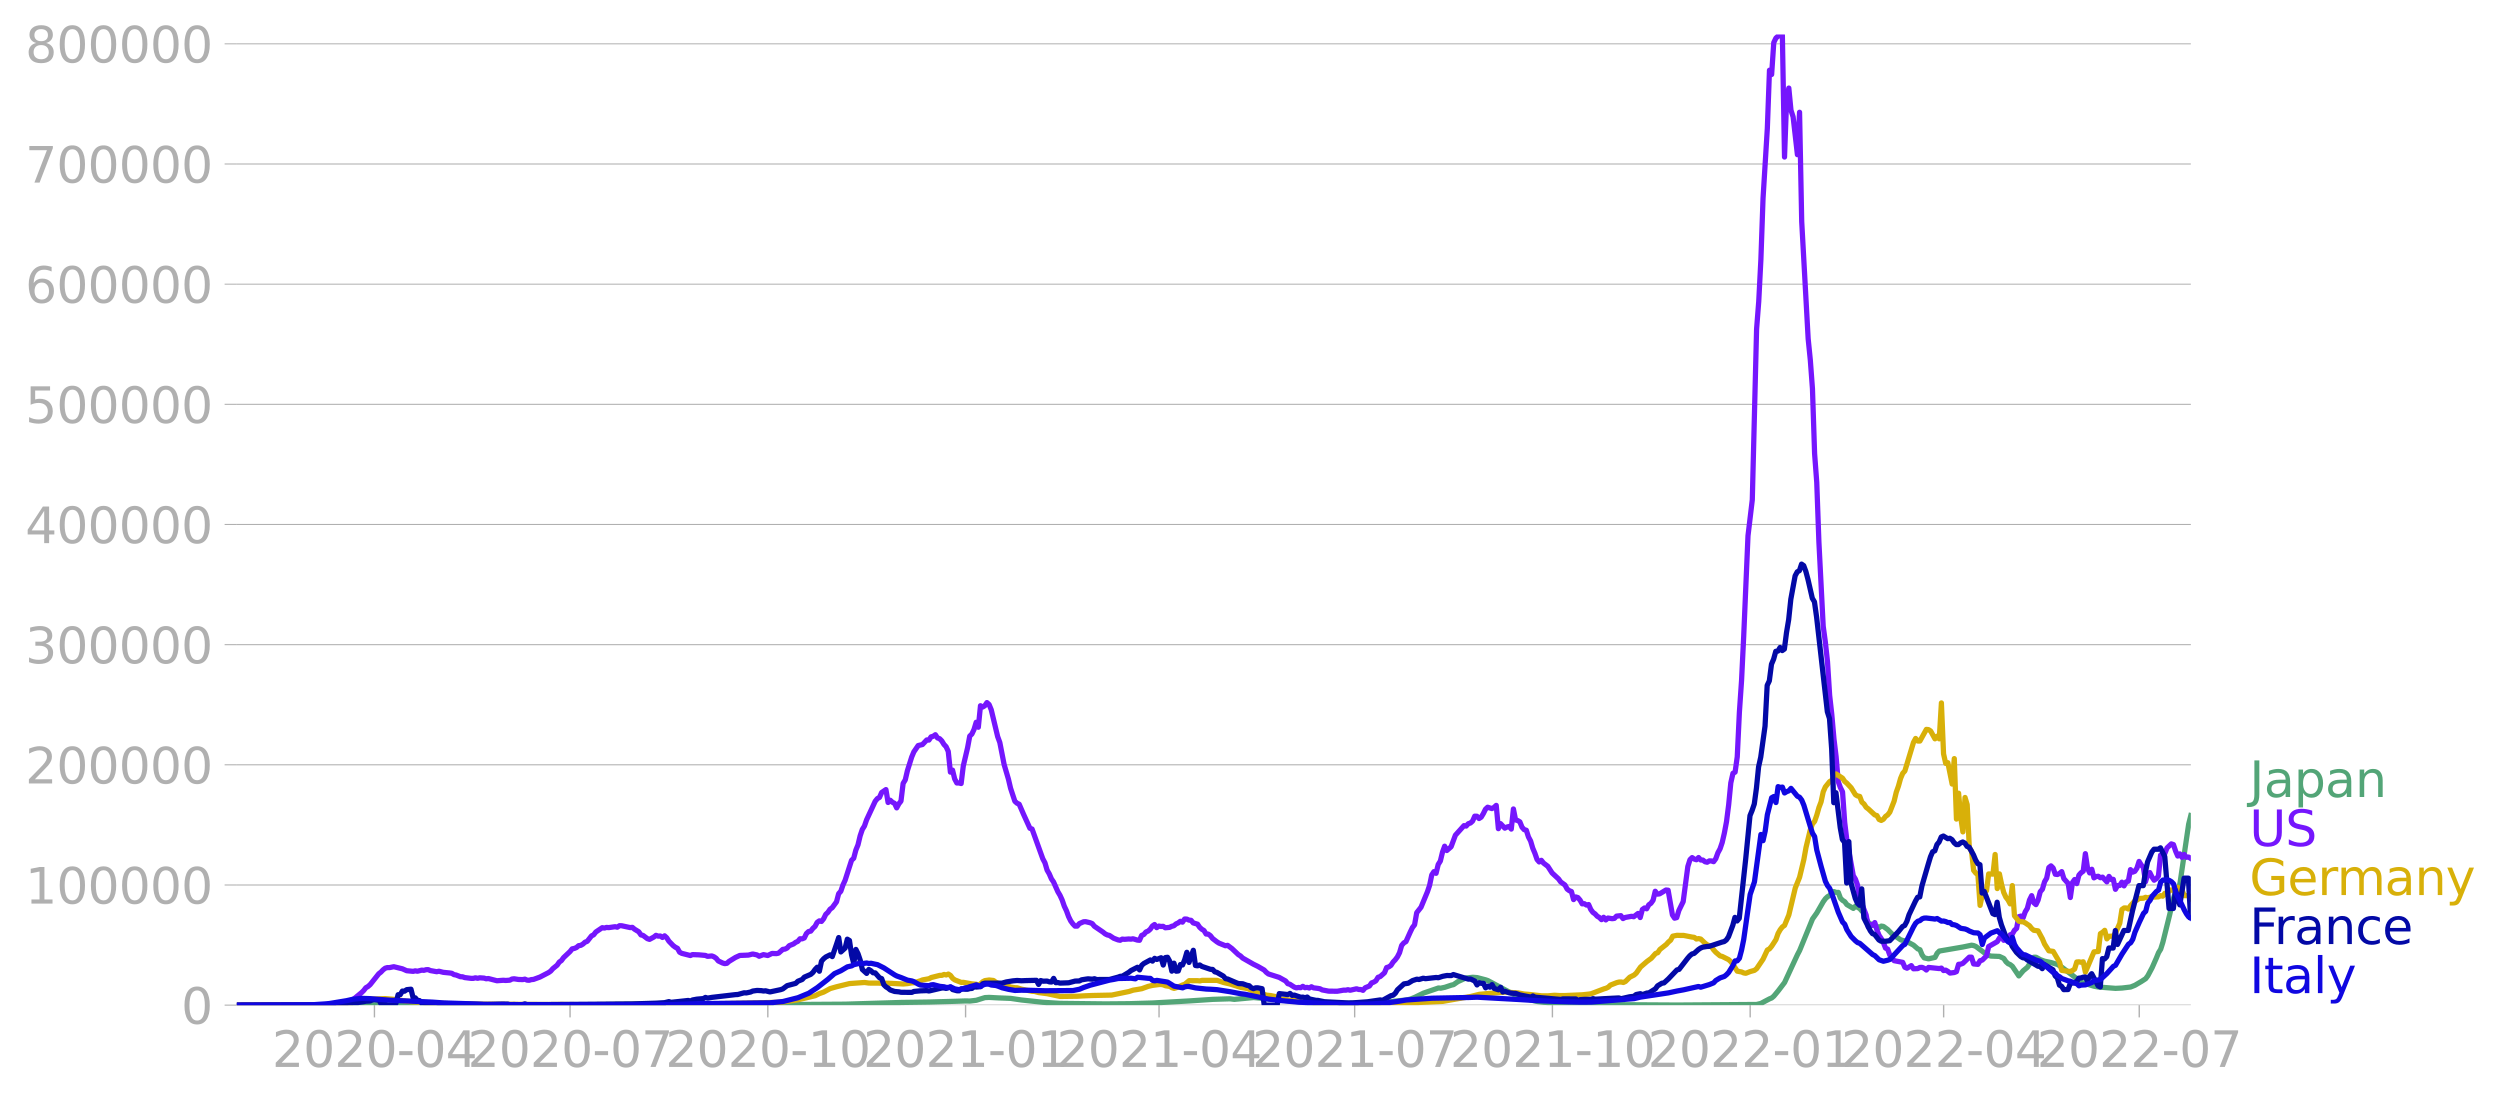 <svg xmlns:xlink="http://www.w3.org/1999/xlink" width="951.91" height="419.721" viewBox="0 0 713.933 314.791" xmlns="http://www.w3.org/2000/svg"><defs><style>*{stroke-linejoin:round;stroke-linecap:butt}</style></defs><g id="figure_1"><path d="M0 314.79h713.933V0H0v314.79z" style="fill:none" id="patch_1"/><g id="axes_1"><path d="M67.645 287.042h558V9.842h-558v277.2z" style="fill:none" id="patch_2"/><g id="matplotlib.axis_1"><g id="xtick_1"><g id="line2d_1"><defs><path id="m275478ef8b" d="M0 0v3.5" style="stroke:#b0b0b0;stroke-width:.4"/></defs><use xlink:href="#m275478ef8b" x="106.932" y="287.042" style="fill:#b0b0b0;stroke:#b0b0b0;stroke-width:.4"/></g><g style="fill:#b0b0b0" transform="matrix(.14 0 0 -.14 77.684 304.68)" id="text_1"><defs><path id="DejaVuSans-32" d="M1228 531h2203V0H469v531q359 372 979 998 621 627 780 809 303 340 423 576 121 236 121 464 0 372-261 606-261 235-680 235-297 0-627-103-329-103-704-313v638q381 153 712 231 332 78 607 78 725 0 1156-363 431-362 431-968 0-288-108-546-107-257-392-607-78-91-497-524-418-433-1181-1211z" transform="scale(.016)"/><path id="DejaVuSans-30" d="M2034 4250q-487 0-733-480-245-479-245-1442 0-959 245-1439 246-480 733-480 491 0 736 480 246 480 246 1439 0 963-246 1442-245 480-736 480zm0 500q785 0 1199-621 414-620 414-1801 0-1178-414-1799Q2819-91 2034-91q-784 0-1198 620-414 621-414 1799 0 1181 414 1801 414 621 1198 621z" transform="scale(.016)"/><path id="DejaVuSans-2d" d="M313 2009h1684v-512H313v512z" transform="scale(.016)"/><path id="DejaVuSans-34" d="M2419 4116 825 1625h1594v2491zm-166 550h794V1625h666v-525h-666V0h-628v1100H313v609l1940 2957z" transform="scale(.016)"/></defs><use xlink:href="#DejaVuSans-32"/><use xlink:href="#DejaVuSans-30" x="63.623"/><use xlink:href="#DejaVuSans-32" x="127.246"/><use xlink:href="#DejaVuSans-30" x="190.869"/><use xlink:href="#DejaVuSans-2d" x="254.492"/><use xlink:href="#DejaVuSans-30" x="290.576"/><use xlink:href="#DejaVuSans-34" x="354.199"/></g></g><g id="xtick_2"><use xlink:href="#m275478ef8b" x="162.794" y="287.042" style="fill:#b0b0b0;stroke:#b0b0b0;stroke-width:.4" id="line2d_2"/><g style="fill:#b0b0b0" transform="matrix(.14 0 0 -.14 133.546 304.68)" id="text_2"><defs><path id="DejaVuSans-37" d="M525 4666h3000v-269L1831 0h-659l1594 4134H525v532z" transform="scale(.016)"/></defs><use xlink:href="#DejaVuSans-32"/><use xlink:href="#DejaVuSans-30" x="63.623"/><use xlink:href="#DejaVuSans-32" x="127.246"/><use xlink:href="#DejaVuSans-30" x="190.869"/><use xlink:href="#DejaVuSans-2d" x="254.492"/><use xlink:href="#DejaVuSans-30" x="290.576"/><use xlink:href="#DejaVuSans-37" x="354.199"/></g></g><g id="xtick_3"><use xlink:href="#m275478ef8b" x="219.269" y="287.042" style="fill:#b0b0b0;stroke:#b0b0b0;stroke-width:.4" id="line2d_3"/><g style="fill:#b0b0b0" transform="matrix(.14 0 0 -.14 190.02 304.68)" id="text_3"><defs><path id="DejaVuSans-31" d="M794 531h1031v3560L703 3866v575l1116 225h631V531h1031V0H794v531z" transform="scale(.016)"/></defs><use xlink:href="#DejaVuSans-32"/><use xlink:href="#DejaVuSans-30" x="63.623"/><use xlink:href="#DejaVuSans-32" x="127.246"/><use xlink:href="#DejaVuSans-30" x="190.869"/><use xlink:href="#DejaVuSans-2d" x="254.492"/><use xlink:href="#DejaVuSans-31" x="290.576"/><use xlink:href="#DejaVuSans-30" x="354.199"/></g></g><g id="xtick_4"><use xlink:href="#m275478ef8b" x="275.744" y="287.042" style="fill:#b0b0b0;stroke:#b0b0b0;stroke-width:.4" id="line2d_4"/><g style="fill:#b0b0b0" transform="matrix(.14 0 0 -.14 246.496 304.68)" id="text_4"><use xlink:href="#DejaVuSans-32"/><use xlink:href="#DejaVuSans-30" x="63.623"/><use xlink:href="#DejaVuSans-32" x="127.246"/><use xlink:href="#DejaVuSans-31" x="190.869"/><use xlink:href="#DejaVuSans-2d" x="254.492"/><use xlink:href="#DejaVuSans-30" x="290.576"/><use xlink:href="#DejaVuSans-31" x="354.199"/></g></g><g id="xtick_5"><use xlink:href="#m275478ef8b" x="330.992" y="287.042" style="fill:#b0b0b0;stroke:#b0b0b0;stroke-width:.4" id="line2d_5"/><g style="fill:#b0b0b0" transform="matrix(.14 0 0 -.14 301.744 304.68)" id="text_5"><use xlink:href="#DejaVuSans-32"/><use xlink:href="#DejaVuSans-30" x="63.623"/><use xlink:href="#DejaVuSans-32" x="127.246"/><use xlink:href="#DejaVuSans-31" x="190.869"/><use xlink:href="#DejaVuSans-2d" x="254.492"/><use xlink:href="#DejaVuSans-30" x="290.576"/><use xlink:href="#DejaVuSans-34" x="354.199"/></g></g><g id="xtick_6"><use xlink:href="#m275478ef8b" x="386.853" y="287.042" style="fill:#b0b0b0;stroke:#b0b0b0;stroke-width:.4" id="line2d_6"/><g style="fill:#b0b0b0" transform="matrix(.14 0 0 -.14 357.605 304.68)" id="text_6"><use xlink:href="#DejaVuSans-32"/><use xlink:href="#DejaVuSans-30" x="63.623"/><use xlink:href="#DejaVuSans-32" x="127.246"/><use xlink:href="#DejaVuSans-31" x="190.869"/><use xlink:href="#DejaVuSans-2d" x="254.492"/><use xlink:href="#DejaVuSans-30" x="290.576"/><use xlink:href="#DejaVuSans-37" x="354.199"/></g></g><g id="xtick_7"><use xlink:href="#m275478ef8b" x="443.328" y="287.042" style="fill:#b0b0b0;stroke:#b0b0b0;stroke-width:.4" id="line2d_7"/><g style="fill:#b0b0b0" transform="matrix(.14 0 0 -.14 414.08 304.68)" id="text_7"><use xlink:href="#DejaVuSans-32"/><use xlink:href="#DejaVuSans-30" x="63.623"/><use xlink:href="#DejaVuSans-32" x="127.246"/><use xlink:href="#DejaVuSans-31" x="190.869"/><use xlink:href="#DejaVuSans-2d" x="254.492"/><use xlink:href="#DejaVuSans-31" x="290.576"/><use xlink:href="#DejaVuSans-30" x="354.199"/></g></g><g id="xtick_8"><use xlink:href="#m275478ef8b" x="499.803" y="287.042" style="fill:#b0b0b0;stroke:#b0b0b0;stroke-width:.4" id="line2d_8"/><g style="fill:#b0b0b0" transform="matrix(.14 0 0 -.14 470.555 304.68)" id="text_8"><use xlink:href="#DejaVuSans-32"/><use xlink:href="#DejaVuSans-30" x="63.623"/><use xlink:href="#DejaVuSans-32" x="127.246"/><use xlink:href="#DejaVuSans-32" x="190.869"/><use xlink:href="#DejaVuSans-2d" x="254.492"/><use xlink:href="#DejaVuSans-30" x="290.576"/><use xlink:href="#DejaVuSans-31" x="354.199"/></g></g><g id="xtick_9"><use xlink:href="#m275478ef8b" x="555.051" y="287.042" style="fill:#b0b0b0;stroke:#b0b0b0;stroke-width:.4" id="line2d_9"/><g style="fill:#b0b0b0" transform="matrix(.14 0 0 -.14 525.803 304.68)" id="text_9"><use xlink:href="#DejaVuSans-32"/><use xlink:href="#DejaVuSans-30" x="63.623"/><use xlink:href="#DejaVuSans-32" x="127.246"/><use xlink:href="#DejaVuSans-32" x="190.869"/><use xlink:href="#DejaVuSans-2d" x="254.492"/><use xlink:href="#DejaVuSans-30" x="290.576"/><use xlink:href="#DejaVuSans-34" x="354.199"/></g></g><g id="xtick_10"><use xlink:href="#m275478ef8b" x="610.912" y="287.042" style="fill:#b0b0b0;stroke:#b0b0b0;stroke-width:.4" id="line2d_10"/><g style="fill:#b0b0b0" transform="matrix(.14 0 0 -.14 581.664 304.68)" id="text_10"><use xlink:href="#DejaVuSans-32"/><use xlink:href="#DejaVuSans-30" x="63.623"/><use xlink:href="#DejaVuSans-32" x="127.246"/><use xlink:href="#DejaVuSans-32" x="190.869"/><use xlink:href="#DejaVuSans-2d" x="254.492"/><use xlink:href="#DejaVuSans-30" x="290.576"/><use xlink:href="#DejaVuSans-37" x="354.199"/></g></g></g><g id="matplotlib.axis_2"><g id="ytick_1"><path d="M67.645 287.042h558" clip-path="url(#p15ef0c3848)" style="fill:none;stroke:#b0b0b0;stroke-width:.3;stroke-linecap:square" id="line2d_11"/><g id="line2d_12"><defs><path id="mad8d5113c8" d="M0 0h-3.5" style="stroke:#b0b0b0;stroke-width:.3"/></defs><use xlink:href="#mad8d5113c8" x="67.645" y="287.042" style="fill:#b0b0b0;stroke:#b0b0b0;stroke-width:.3"/></g><use xlink:href="#DejaVuSans-30" style="fill:#b0b0b0" transform="matrix(.14 0 0 -.14 51.737 292.36)" id="text_11"/></g><g id="ytick_2"><path d="M67.645 252.726h558" clip-path="url(#p15ef0c3848)" style="fill:none;stroke:#b0b0b0;stroke-width:.3;stroke-linecap:square" id="line2d_13"/><use xlink:href="#mad8d5113c8" x="67.645" y="252.726" style="fill:#b0b0b0;stroke:#b0b0b0;stroke-width:.3" id="line2d_14"/><g style="fill:#b0b0b0" transform="matrix(.14 0 0 -.14 7.2 258.045)" id="text_12"><use xlink:href="#DejaVuSans-31"/><use xlink:href="#DejaVuSans-30" x="63.623"/><use xlink:href="#DejaVuSans-30" x="127.246"/><use xlink:href="#DejaVuSans-30" x="190.869"/><use xlink:href="#DejaVuSans-30" x="254.492"/><use xlink:href="#DejaVuSans-30" x="318.115"/></g></g><g id="ytick_3"><path d="M67.645 218.41h558" clip-path="url(#p15ef0c3848)" style="fill:none;stroke:#b0b0b0;stroke-width:.3;stroke-linecap:square" id="line2d_15"/><use xlink:href="#mad8d5113c8" x="67.645" y="218.411" style="fill:#b0b0b0;stroke:#b0b0b0;stroke-width:.3" id="line2d_16"/><g style="fill:#b0b0b0" transform="matrix(.14 0 0 -.14 7.2 223.73)" id="text_13"><use xlink:href="#DejaVuSans-32"/><use xlink:href="#DejaVuSans-30" x="63.623"/><use xlink:href="#DejaVuSans-30" x="127.246"/><use xlink:href="#DejaVuSans-30" x="190.869"/><use xlink:href="#DejaVuSans-30" x="254.492"/><use xlink:href="#DejaVuSans-30" x="318.115"/></g></g><g id="ytick_4"><path d="M67.645 184.096h558" clip-path="url(#p15ef0c3848)" style="fill:none;stroke:#b0b0b0;stroke-width:.3;stroke-linecap:square" id="line2d_17"/><use xlink:href="#mad8d5113c8" x="67.645" y="184.096" style="fill:#b0b0b0;stroke:#b0b0b0;stroke-width:.3" id="line2d_18"/><g style="fill:#b0b0b0" transform="matrix(.14 0 0 -.14 7.2 189.414)" id="text_14"><defs><path id="DejaVuSans-33" d="M2597 2516q453-97 707-404 255-306 255-756 0-690-475-1069Q2609-91 1734-91q-293 0-604 58T488 141v609q262-153 574-231 313-78 654-78 593 0 904 234t311 681q0 413-289 645-289 233-804 233h-544v519h569q465 0 712 186t247 536q0 359-255 551-254 193-729 193-260 0-557-57-297-56-653-174v562q360 100 674 150t592 50q719 0 1137-327 419-326 419-882 0-388-222-655t-631-370z" transform="scale(.016)"/></defs><use xlink:href="#DejaVuSans-33"/><use xlink:href="#DejaVuSans-30" x="63.623"/><use xlink:href="#DejaVuSans-30" x="127.246"/><use xlink:href="#DejaVuSans-30" x="190.869"/><use xlink:href="#DejaVuSans-30" x="254.492"/><use xlink:href="#DejaVuSans-30" x="318.115"/></g></g><g id="ytick_5"><path d="M67.645 149.78h558" clip-path="url(#p15ef0c3848)" style="fill:none;stroke:#b0b0b0;stroke-width:.3;stroke-linecap:square" id="line2d_19"/><use xlink:href="#mad8d5113c8" x="67.645" y="149.78" style="fill:#b0b0b0;stroke:#b0b0b0;stroke-width:.3" id="line2d_20"/><g style="fill:#b0b0b0" transform="matrix(.14 0 0 -.14 7.2 155.1)" id="text_15"><use xlink:href="#DejaVuSans-34"/><use xlink:href="#DejaVuSans-30" x="63.623"/><use xlink:href="#DejaVuSans-30" x="127.246"/><use xlink:href="#DejaVuSans-30" x="190.869"/><use xlink:href="#DejaVuSans-30" x="254.492"/><use xlink:href="#DejaVuSans-30" x="318.115"/></g></g><g id="ytick_6"><path d="M67.645 115.465h558" clip-path="url(#p15ef0c3848)" style="fill:none;stroke:#b0b0b0;stroke-width:.3;stroke-linecap:square" id="line2d_21"/><use xlink:href="#mad8d5113c8" x="67.645" y="115.465" style="fill:#b0b0b0;stroke:#b0b0b0;stroke-width:.3" id="line2d_22"/><g style="fill:#b0b0b0" transform="matrix(.14 0 0 -.14 7.2 120.784)" id="text_16"><defs><path id="DejaVuSans-35" d="M691 4666h2478v-532H1269V2991q137 47 274 70 138 23 276 23 781 0 1237-428 457-428 457-1159 0-753-469-1171Q2575-91 1722-91q-294 0-599 50Q819 9 494 109v635q281-153 581-228t634-75q541 0 856 284 316 284 316 772 0 487-316 771-315 285-856 285-253 0-505-56-251-56-513-175v2344z" transform="scale(.016)"/></defs><use xlink:href="#DejaVuSans-35"/><use xlink:href="#DejaVuSans-30" x="63.623"/><use xlink:href="#DejaVuSans-30" x="127.246"/><use xlink:href="#DejaVuSans-30" x="190.869"/><use xlink:href="#DejaVuSans-30" x="254.492"/><use xlink:href="#DejaVuSans-30" x="318.115"/></g></g><g id="ytick_7"><path d="M67.645 81.15h558" clip-path="url(#p15ef0c3848)" style="fill:none;stroke:#b0b0b0;stroke-width:.3;stroke-linecap:square" id="line2d_23"/><use xlink:href="#mad8d5113c8" x="67.645" y="81.15" style="fill:#b0b0b0;stroke:#b0b0b0;stroke-width:.3" id="line2d_24"/><g style="fill:#b0b0b0" transform="matrix(.14 0 0 -.14 7.2 86.468)" id="text_17"><defs><path id="DejaVuSans-36" d="M2113 2584q-425 0-674-291-248-290-248-796 0-503 248-796 249-292 674-292t673 292q248 293 248 796 0 506-248 796-248 291-673 291zm1253 1979v-575q-238 112-480 171-242 60-480 60-625 0-955-422-329-422-376-1275 184 272 462 417 279 145 613 145 703 0 1111-427 408-426 408-1160 0-719-425-1154Q2819-91 2113-91q-810 0-1238 620-428 621-428 1799 0 1106 525 1764t1409 658q238 0 480-47t505-140z" transform="scale(.016)"/></defs><use xlink:href="#DejaVuSans-36"/><use xlink:href="#DejaVuSans-30" x="63.623"/><use xlink:href="#DejaVuSans-30" x="127.246"/><use xlink:href="#DejaVuSans-30" x="190.869"/><use xlink:href="#DejaVuSans-30" x="254.492"/><use xlink:href="#DejaVuSans-30" x="318.115"/></g></g><g id="ytick_8"><path d="M67.645 46.834h558" clip-path="url(#p15ef0c3848)" style="fill:none;stroke:#b0b0b0;stroke-width:.3;stroke-linecap:square" id="line2d_25"/><use xlink:href="#mad8d5113c8" x="67.645" y="46.834" style="fill:#b0b0b0;stroke:#b0b0b0;stroke-width:.3" id="line2d_26"/><g style="fill:#b0b0b0" transform="matrix(.14 0 0 -.14 7.2 52.153)" id="text_18"><use xlink:href="#DejaVuSans-37"/><use xlink:href="#DejaVuSans-30" x="63.623"/><use xlink:href="#DejaVuSans-30" x="127.246"/><use xlink:href="#DejaVuSans-30" x="190.869"/><use xlink:href="#DejaVuSans-30" x="254.492"/><use xlink:href="#DejaVuSans-30" x="318.115"/></g></g><g id="ytick_9"><path d="M67.645 12.519h558" clip-path="url(#p15ef0c3848)" style="fill:none;stroke:#b0b0b0;stroke-width:.3;stroke-linecap:square" id="line2d_27"/><use xlink:href="#mad8d5113c8" x="67.645" y="12.519" style="fill:#b0b0b0;stroke:#b0b0b0;stroke-width:.3" id="line2d_28"/><g style="fill:#b0b0b0" transform="matrix(.14 0 0 -.14 7.2 17.838)" id="text_19"><defs><path id="DejaVuSans-38" d="M2034 2216q-450 0-708-241-257-241-257-662 0-422 257-663 258-241 708-241t709 242q260 243 260 662 0 421-258 662-257 241-711 241zm-631 268q-406 100-633 378-226 279-226 679 0 559 398 884 399 325 1092 325 697 0 1094-325t397-884q0-400-227-679-226-278-629-378 456-106 710-416 255-309 255-755 0-679-414-1042Q2806-91 2034-91q-771 0-1186 362-414 363-414 1042 0 446 256 755 257 310 713 416zm-231 997q0-362 226-565 227-203 636-203 407 0 636 203 230 203 230 565 0 363-230 566-229 203-636 203-409 0-636-203-226-203-226-566z" transform="scale(.016)"/></defs><use xlink:href="#DejaVuSans-38"/><use xlink:href="#DejaVuSans-30" x="63.623"/><use xlink:href="#DejaVuSans-30" x="127.246"/><use xlink:href="#DejaVuSans-30" x="190.869"/><use xlink:href="#DejaVuSans-30" x="254.492"/><use xlink:href="#DejaVuSans-30" x="318.115"/></g></g></g><path d="m67.645 287.041 42.356-.103 12.278-.019 15.96.111 26.396-.048 14.119-.206 9.208-.175 7.366.118 22.1.174 8.593-.03 15.347-.099 15.96-.49 7.98-.12 7.98-.229 2.456-.085 1.228.029 1.841-.218 1.228-.383 1.228-.379 1.227-.059 2.456.133 3.683.15 3.07.457 6.138.655 4.91.308 12.892.153 6.752-.058 6.753-.202 10.436-.586 6.752-.452 4.911-.156 1.228.16 5.524-.52 15.347 1.41 5.525.242 3.683.018 10.436-.182 3.069-.221 4.297-.453 1.228-.08 1.227-.31 1.228-.491 2.455-1.196 4.298-1.473.613.067 1.228-.266 1.842-.614.614-.139 1.227-.855 1.842-.841.614-.219 1.841-.186 1.228.097 2.455.638.614.215 7.367 3.948 4.91 1.605 1.842.425 1.842.214 1.227.064 1.842.201 3.07.192 5.524.169 26.396.16 22.713-.166 1.228-.292 1.227-.661 1.228-.647.614-.25.614-.516 1.228-1.48 1.841-2.417 1.842-3.995 1.841-3.97.614-1.168 3.683-9.01 1.228-1.731 1.842-3.204.614-.857.613-.58.614-.346.614-.956.614-.148.614.232.614-.006.614 1.661.613.61.614.387.614.83 1.842 1.081.614-.642 1.227.688.614.721.614.52.614 1.664.614 1.08 1.228.847.613.043.614.2.614.38.614-.447.614.099 1.228.893 1.227 1.248 2.456 1.677 1.841.536 1.228.658.614.33 1.228 1.074.613.235.614 1.497.614.829 1.228.278 1.841-.414.614-1.187.614-.622 6.753-1.162 2.455-.51.614.105.614.25 2.455 1.838 1.228.733.614.178 2.455.103 1.228.573.614.927.614.57.614.269.614.49 1.841 2.737 1.228-1.46 1.228-1.013 1.841-2.863.614-.005 1.228.696 1.227.44 1.842.382 1.842.556 1.227.766 5.525 4.237.614.274 1.228.38 1.841.552 1.228.226 4.91.383 1.842-.095 2.456-.288 1.228-.493 1.841-1.085 1.228-.8.614-.823 1.227-2.308 1.228-2.79.614-1.51.614-.996.614-1.952 1.841-7.442 1.228-5.252.614-1.914.614.455.614-2.844 2.455-16.735.614-2.467h0" clip-path="url(#p15ef0c3848)" style="fill:none;stroke:#53a577;stroke-width:1.5;stroke-linecap:square" id="line2d_29"/><path d="m67.645 287.041 27.624-.097 2.455-.183 1.228-.311 1.842-.964 2.455-2.023.614-.6.614-.792.614-.353.613-.54 2.456-3.092.614-.474.614-.643.613-.472.614-.18.614.006 1.228-.255 2.455.598 1.228.546 1.842.179.613-.144.614.11 1.228-.31.614.057.614-.176.614-.027.614.267 1.227.222.614.11.614-.143 1.228.313 1.841.185.614.096.614.378.614.113 1.228.477.613.03.614.22 1.842.225h.614l.614-.158.613.141.614-.138 1.228.087.614.189.614-.071 2.455.634 1.842-.141.614.061 1.227-.086.614-.327.614-.066 1.228.191 1.228.035.613-.126.614.278.614.043.614-.19.614-.054 1.841-.67 2.456-1.276.614-.432.614-.695 1.227-.994.614-.882.614-.437.614-.838 1.842-1.738.613-.767.614-.12.614-.255.614-.53.614-.092.614-.363.614-.548.613-.23 1.228-1.562.614-.314.614-.794 1.841-1.24.614.116.614-.19.614.059 1.842-.263.613.144.614-.425.614.006 2.456.53.613-.067.614.518 1.228.753.614.884.614.156 1.228.924.613.195 1.228-.662.614-.487.614.23.614-.044.614.418.613-.467.614.565.614.961 1.228 1.266.614.46.614.32.613 1.104.614.33 2.456.623.614-.265 1.841.072 1.842.166.614.263 1.227-.117.614.246.614.431.614.747 1.228.59.614.181.613-.096.614-.548 1.842-1.131 1.228-.56 2.455-.103 1.228-.314 1.227.26.614.383 1.228-.463 1.228.25 1.227-.59 1.228.051.614-.123 1.228-1.086.614-.08.614-.299.613-.675 1.228-.504.614-.457.614-.276.614-.74.614.026.613-.259.614-1.264.614-.57.614-.11.614-.79.614-.562.614-1.154.613-.432.614.163.614-.76.614-1.263.614-.572.614-.892.614-.44 1.227-1.67.614-2.331.614-.676.614-1.804.614-1.333 1.841-5.722.614-.578.614-2.324.614-1.506.614-2.572.614-1.813.614-.983.613-1.77 2.456-5.297.614-.773.614-.337.613-1.393 1.228-.841.614 3.679.614-.636.614.569.614.305.613 1.304.614-1.154.614-.782.614-5.048.614-1.016.614-2.637 1.227-3.898.614-1.468 1.228-1.793 1.228-.297 1.228-1.305.613.036.614-.921.614-.162.614-.444.614.916.614.216.614.636.613.999.614.655.614 1.338.614 5.92.614-.567.614 2.511.614 1.155.613-.002.614.154.614-5.008 1.228-5.223.614-3.306.614-.598.613-1.318.614-2.033.614 1.414.614-6.136.614.37.614-.365.614-.905.613.542.614 1.491 1.842 7.686.614 1.68 1.228 6.279 1.227 4.165.614 2.61 1.228 3.722.614.55.614.289 1.227 2.829 1.842 4.047.614.21 3.069 8.505.614 1.149.614 2.084.614 1.061.613 1.426.614.895 1.228 2.776.614 1.036.614 1.34.614 1.773.613 1.296.614 1.676.614 1.246.614.832.614.64.614-.002.614-.717 1.227-.534.614-.012 1.228.293.614.248.614.757 2.455 1.672.614.498.614.31.614.144 1.227.805 1.228.465.614.115.614-.34.614.07 1.227-.103.614.047.614-.1 1.228.368.614.059.614-1.396.614-.257.613-.723.614-.254.614-.536.614-.905.614-.433.614.894.614-.452.613.115.614-.04.614.41 1.228-.114.614-.307.614-.157.613-.526.614-.277.614-.468.614.24.614-.882.614.008.614.298.613.063.614.738 1.228.356.614.902.614.552.614.356.613 1.009.614.025.614.444.614.797 1.228.947.614.387 1.841.745.614-.114 1.228.908 1.841 1.738.614.377.614.6 3.07 1.758 1.227.603 1.842 1.06.614.657.613.468 3.07.98 1.841 1.025.614.765.614.183 1.228.8.614.215.614-.113.613.066.614-.382.614.383.614-.09.614.176.614-.357.614.316 1.227.149.614.113.614.326 1.842.348 2.455.035 1.842-.316.613.016.614-.148.614.163 1.842-.416.614.194.614.016.613.23.614-.726 1.228-.518.614-.875.614-.23.614-.366.613-1.006.614-.208 1.228-1.08.614-1.497.614-.195.614-.42.613-.953.614-.647.614-.814.614-1.204.614-2.093.614-.718.614-.374 1.227-2.736.614-1.267.614-.785.614-3.463 1.228-1.556 1.841-4.442.614-1.82.614-2.964.614-.937.614.475.614-2.521.613-.983.614-2.55.614-1.686.614 1.23 1.228-1.077 1.227-3.302 2.456-2.73.614.127.614-.68.613-.19.614-.557.614-1.4.614.02.614.652.614-.383.614-1.028.613-1.25.614-.566 1.228.386.614-.345.614-.563.614 6.642.613-1.432 1.228 1.29.614-.323.614-.157.614.742.614-5.737.614 3.125.613.18.614.375.614 1.527.614.694.614.171.614 1.91.614 1.16.613 2.055.614 1.451.614 1.77.614.71.614-.464.614.778 1.227.929 1.228 1.898 1.842 1.709.614.858 1.227.886.614 1.148.614.46.614.25.614 2.297.614-.754.614.182.613.715.614 1.075.614-.047.614.393.614-.142.614 1.407.614.825.613.435.614.663.614.361.614.612.614-.667.614.748.614-.537 1.227.188.614-.092.614-.644 1.228-.137.614.832.613-.31 1.842-.335.614.123 1.228-.936.613 1.167.614-2.287.614-.446.614.24.614-1.14.614-.438.614-.87.614-2.56.613.816.614-.069 1.842-1.106.614.062 1.227 7.057.614.923.614-.163.614-2.043 1.228-2.515L482 247.448l.614-1.951.614-.59.614.422.614.189.614-.628.614.703.613.019.614.478.614.141.614-.382.614.021.614.2.614-.844.613-1.688.614-1.136.614-1.808.614-2.675.614-3.264.614-4.8.614-6.276.614-2.739.613-.338.614-4.372.614-12.772.614-8.952.614-12.665 1.228-28.73 1.227-10.279 1.228-48.758.614-7.869.614-11.977.614-17.458 1.227-20 .614-16.615.614 1.219.614-9.118.614-1.29 1.227-1.024.614.257.614 34.745.614-16.77.614-2.916.614 6.312.614 1.91 1.227 10.793.614-12.11.614 31.198 1.842 33.461.614 6.073.613 8.21.614 18.562.614 8.195.614 17.01 1.228 24.053.614 4.52.613 5.612.614 9.615.614 5.454.614 6.934.614 5.084.614 7.168.614 1.694.613 1.233.614 8.665.614 5.064 1.842 10.193.614 1.003.613 1.731.614 4.288.614 1.07 1.228 3.162.614 3.474.614-.785.614.234.613-.775.614 2.1.614 1.552.614.907.614 1.134.614 1.593.614.286.613 1.704 1.228 1.605 2.456.476.613 1.408.614.265 1.228-.734.614.899 1.228-.052.613-.337.614-.01.614.252.614.5.614-.74 3.07.326.613-.131.614.697.614-.116.614.345.614.492 1.227-.16.614-.244.614-2.099.614-.045.614-.234 1.841-1.765.614-.004.614 1.941 1.228.118.614-1.035.613-.173 1.228-1.205.614-2.678 2.455-1.389.614-1.034.614-.768.614 1.412 1.228-.366.614-1.202.614-.21.613-1.08.614-.553.614-3.315.614-.189.614.536.614-1.736.614-1.015.613-2.364.614-1.249.614 2.028.614.527.614-1.292.614-2.387.614-.703.613-2.136.614-1.039.614-3.025.614-.482.614.614.614 1.776.614.075.613-.31.614-.508.614 2.01 1.228 1.372.614 4.009.614-4.283.613-.853.614 1.166.614-2.43.614-.672.614-.445.614-5.002.614 4.104.614 1.385.613-1.039.614 2.453.614-.37.614-.082.614.41.614-.16 1.227 1.343.614-1.55.614.858.614-.017.614 2.836.614-1.067.614-.028.613-.94.614 1.058.614-1.135.614-.204.614-3.297.614.718.614-.238.613-.898.614-1.926.614 1.011.614.677.614 4.097.614-2.103.614-.502.613 1.255.614.92.614-.413.614-.768.614-5.97.614-.348.614-.138.614-1.576 1.227-1.154.614.203.614 1.842.614 1.422.614-.606.614.984.613-.822.614.8.614-.067.614.379h0" clip-path="url(#p15ef0c3848)" style="fill:none;stroke:#7516fd;stroke-width:1.5;stroke-linecap:square" id="line2d_30"/><path d="m67.645 287.041 27.01-.098 3.683-.226 3.683-.67 3.07-.67 4.91-.203 2.456.21 4.91.688 4.298.234 8.594.4 26.396.161 3.683-.027 4.911.063 14.119-.052 19.03-.273 3.683.06 4.91-.049 15.96-.374 4.912-.697 4.91-1.16 1.228-.611 1.228-.436 1.842-.995 1.841-.528 1.228-.303 2.455-.6 3.684-.269.614-.045 1.227.169 1.228.009 4.297.034 4.297.219 1.228-.111 1.227-.212.614-.022 1.842-.569.614-.25 1.841-.336.614-.339 2.456-.617.614-.013.613-.25.614.146.614-.258.614.404.614.826.614.442 1.841.715.614-.018 2.456.439 1.227.108.614.302.614-.437.614-.589.614-.325 1.227-.174 1.228.14.614.465.614.295 2.455.66 1.228.455 1.228.19.614.021 1.227.38 3.07.635.614.014 1.227.335 2.456.324 3.683.785 4.91-.068 1.842-.105 2.456-.1 5.525-.12 4.91-1.017 1.228-.392 1.228-.199 1.228-.215 1.841-.67 1.228-.275 1.842-.243.613-.015.614.115.614.244 1.228.198.614.361.614.191.613-.175 1.842-.803.614-.192 1.228-1.031 2.455.02.614.058.614-.156 4.297-.008 1.841.61 1.842.425 3.07.966 1.84.332.615.223 1.841.936 1.228.168 1.842.566 1.227.128 1.228.246 1.228.706 3.07.33.613-.112.614.082 1.228.36 3.683.328 2.455.12 2.456.286 4.91.144 7.98-.017 5.525-.18 14.12-.649 7.98-1.401 2.455-.609 5.525-.505 1.841-.134 2.456.16 1.227.074 1.842.331 1.228.088 3.683.414 1.841-.006 1.842-.155 1.228.076 1.841.005 4.911-.219 1.842-.201.614-.089 3.683-1.403.614-.181.614-.304.613-.586 1.842-.719.614-.15.614-.017.614.137.613-.29 1.228-1.22 1.228-.614.614-.54 1.227-1.742 1.842-1.595 1.228-.898 1.228-1.388.613-.213.614-.923 1.842-1.449.614-.689.614-.519.613-1.15 1.228-.238 1.228.041.614-.014 2.455.479.614.075.614.475.614-.118.614.127 1.227 1.17.614.462 1.228.555.614.897.614.683 1.227 1.04.614.161 1.842.917.614.576.614.761 1.227 1.954 1.228.222.614.275.614.106 1.227-.49 1.228-.344.614-.465 1.842-2.722 1.227-2.625.614-.33.614-.742 1.228-1.892.614-1.759.613-1.085.614-.782.614-.436 1.228-2.97 1.842-7.722 1.227-3.048 1.228-5.11.614-3.411 1.228-5.083.613-1.644.614-.732.614-1.748.614-2.181.614-1.617.614-2.877.614-1.405 1.227-1.527.614-.34.614-1.263.614-.576 1.841 1.211.614.922.614.507 1.228 1.3 1.228 2 .613.35.614.127.614 1.634.614.535.614.946.614.456 1.228 1.147.613.565.614.186.614 1.11.614.277.614-.336.614-.803.614-.44.613-.788 1.228-3.144.614-2.553.614-1.728.614-2.2.614-1.457.613-.684 2.456-8.138.614-1.135.614.726.613.003 1.842-3.323.614.066.614.403 1.227 2.225.614-.749.614.748.614-10.25.614 14.537.614 2.724.614-.194 1.227 6.101.614-7.267.614 17.267.614-7.39.614 6.912.614 4.137.614-9.826.613 2.047.614 12.321.614.902.614 5.545.614.769.614.505.614 8.724.613-2.938.614-1.027.614-.238.614-4.78 1.228.049.614-5.604.613 9.735.614-4.189.614 2.947.614 2.342.614 1.346.614.787.614 1.141.614-5.227.613 8.608 1.228 1.548.614.159.614.033.614.292 1.227.825.614.788.614.51 1.228.165 1.228 2.269.613 1.482 1.228 1.94 1.228.166 1.841 3.125.614 2.307 1.228.172 1.228.149.614-.285.613-.432.614-2.002.614-.054.614.133.614-.129.614 2.948 2.455-5.797 1.228-.098.614-5.103.614-.377.614-.564.613 2.44.614-.732 1.228-.077.614-.846 1.228-2.8.613-3.925.614-.445h.614l.614.302.614-.943 1.228-1.374.613-.24.614-.458 1.228-.077.614-.253.614.158 1.227-.361.614.135 1.228-.056.614-.355.614.153.614-.82.614.393.613-1.33h.614l.614.172.614-.293.614-.656.614.761.614.092.613 1.522h1.228l.614.746h0" clip-path="url(#p15ef0c3848)" style="fill:none;stroke:#d8b009;stroke-width:1.5;stroke-linecap:square" id="line2d_31"/><path d="m67.645 287.041 27.01-.09 4.297-.335 1.228-.063 1.841-.23 1.842-.276.614-.144 1.227-.064.614-.264.614-.092.614.09.614-.071.614 1.065 1.227.169.614.306h1.842l.614-.523.614-2.447.613-.023.614-1.027.614.032.614-.43 1.228-.132.614 2.434.613.034.614.724.614.07.614.7.614-.045 1.228.126 1.227-.083.614.16.614-.144 1.228.155.614.014 1.227.252.614-.275 9.822.28 4.91-.149 1.843.008.613.166 1.228-.05 1.228.056 1.228-.053.613-.189.614.196 6.753-.015 23.326-.17 6.753-.216 2.455-.144 1.228-.302.614.203 1.842-.198 1.841-.197 1.228-.138.614.172.614-.315 1.227-.228 1.842-.162.614-.333.614.2 1.227-.213 6.753-.79.614-.024 1.841-.496.614.038 1.228-.256.614-.278 1.227-.173 1.228.056.614.102.614-.056 1.228.322 3.069-.657.614-.215 1.228-.92 2.455-.656.614-.605 1.228-.494.613-.678 1.842-.798.614-.542.614-.844.614-.643.613 1.138.614-2.879.614-.69.614-.497 1.228-.61.614.498 1.227-3.561.614-1.87.614 4.102 1.228-1.111.614-2.528.613.374.614 4.15.614 2.45.614-4.045.614 1.239.614 1.805.614 2.68 1.227 1.116.614-1.127.614.37.614.578.614.042 1.228 1.39.613.244.614 1.75.614.592.614.382.614.514 1.228.42 1.227.11.614.123 3.07.039.613-.275 1.842-.172 1.842-.07.613.114 3.684-.86.613-.007.614.135 1.228-.378.614.702 1.228.336.613.018.614-.565 1.228.128.614-.018.614-.178.614-.048.613-.457.614.065 1.228-.111.614-.82.614-.169 4.297-.017h.614l1.227-.347 1.842-.298 1.228-.112 1.227.083 1.228-.05 1.842-.046 1.227-.032.614 1.166.614-1.096.614.17 1.228-.017.614.211.613.05.614-1.033.614 1.22.614-.031.614.15 2.455-.085 1.842-.487 1.228-.041.614-.318 1.227-.195.614-.086 1.228.1.614-.132.614.231 3.683-.022 2.455-.667.614-.226.614-.045 1.841-1.112.614-.493 1.842-.937.614.751.614-1.317.614-.52 1.841-1.005.614.329.614-.786.614.311 1.227-.481.614 2.081.614-2.132.614-.083.614 1.111.614 2.85.614-2.273.613 2.28.614-.06.614-1.827.614.11.614-1.524.614-2.087.614 2.892 1.227-3.469.614 4.34.614.09.614-.242.614.42 2.455.827.614.037.614.674.614.165 1.841 1.072.614.715.614.108 2.456 1.053.613.24 1.228.061 1.228.446.614.11.614.593.613.25.614-.24.614-.003 1.228.246.614 4.699h3.683l.614-3.292 2.455.273.614-.328.614.554.614-.08 1.841.621.614-.04.614.189.614-.207.614.543 1.841.39.614.024 1.842.378 6.752.346 1.228-.011 4.297-.313 3.683-.535.614.13 2.456-1.349.613-.143.614-.552.614-.987 1.842-1.679 1.227-.192 1.228-.748 1.228-.404.614.092 1.227-.375.614.139 3.07-.343.614.067 1.227-.4 1.228-.232 1.228.03.614-.302 4.297 1.313.613-.039 1.228.59.614 1.102.614-.633.614.18.614.011.613 1.27.614-.463.614.271.614-.724.614 1.093 1.228.386.613-.712.614 1.333.614-.194 1.228.43 1.228.156.614.004 1.227.455 3.07.614.613-.33.614.347 7.367.652.613-.17 3.684.036.614.397.613-.218 1.228-.075 1.842.014.614-.22.613.166 2.456-.15 4.297-.22.614.23 2.455-.558 1.228-.126.614-.513 1.227-.24.614.256 1.228-.44.614-.052 1.842-1.152.613-.852 1.228-.749.614-.1 1.228-1.121 2.455-2.576.614-.157 2.455-3.18.614-.706.614-.517.614-.152 1.228-1.114.614-.413.613-.26 1.228-.203.614-.023 3.683-1.224.614-.149.614-.464.614-.911 1.228-3.27.613-2.26.614 1.02.614-.753 1.228-11.316.614-5.632 1.227-12.383.614-1.507.614-1.814.614-4.518.614-6.084.614-2.762 1.227-8.853.614-11.65.614-1.297.614-4.748.614-1.45.614-2.23.614-.072.613-1.027.614.881.614-.427.614-4.729.614-3.66.614-5.83 1.228-6.689.613-1.152.614-.335.614-1.867.614.434.614 1.653.614 2.311 1.227 5.349.614 1.03.614 4.345 3.07 27.043.613 1.94.614 8.63.614 15.394.614-2.84 1.228 9.987.613 3.376.614.796.614 11.605.614-11.808.614 11.8 1.228 4.437.613 1.35.614.595.614-4.684.614 8.303 1.842 3.672.614.804.613.232 1.228 1.583.614.354 1.228.015 1.227-.16 2.456-2.553 1.228-1.498.613-.309.614-1.16.614-1.895 1.842-3.902.614-1.091.613-.094.614-3.127 1.842-6.337.614-2.03.614-1.416.613-.259.614-1.788.614-.734.614-1.43.614-.266 1.228.75.614-.113.613.388.614.888.614.523.614.002.614-.474.614-.264.614.323.613.93.614.22 1.228 2.21.614 1.48.614 1.03.614.28.613 8.103.614-.455 2.456 6.33.614.282.613-3.53.614 4.313.614 2.157 1.228 3.266.614 1.09.614.26.614 1.489 1.227 1.734 1.228 1.19.614.363.614.068.614.523 3.069 1.818.614.07.614.624.613-1.172 2.456 1.5.614 1.745.614.56.613 2.077.614.324.614.957 1.228-.027.614-1.682 1.841-.558.614-.995.614-.078.614-.201.614-.076.614 1.152.614-1.357.613-.724 1.842 3.473.614.303.614-8.086.614.093.613-.634.614-2.477 1.228-.005.614-4.997.614 3.975 1.841-3.994h1.228l1.228-5.648 1.841-7.158h1.228l.614-3.848.614-2.922 1.227-2.837.614-.79h1.228l.614-.397 1.228 2.497 1.227 14.82h1.228l.614-5.215.614 2.344.614 1.842 1.227-7.62h1.228l.614 11.171h0" clip-path="url(#p15ef0c3848)" style="fill:none;stroke:#0309a6;stroke-width:1.5;stroke-linecap:square" id="line2d_32"/><path d="m67.645 287.042 21.485-.107 3.683-.243 1.228-.11 4.91-.811 1.843-.415 2.455-.253 2.455.085 5.525.44 12.277.553 3.07.221 12.89.423 19.644.14 3.07-.009 3.683.018 26.396-.1 4.297-.153 3.683-.117 19.644-.233 3.683-.358 4.297-1.09 2.455-1.02.614-.243 2.456-1.617 3.069-2.397 1.841-1.603 1.842-.836 1.842-1.1 1.227-.28.614-.337 1.842-.44.614.125 1.227-.169.614.142.614-.064 1.228.268.614.121 1.841.933 3.07 1.993.613.32 1.228.443 1.842.749 1.227.218.614.221 1.228.695.614.264 2.455.184.614-.236.614-.06 1.842.478 1.227.131.614.18.614.01.614-.179 1.228.591 1.227.216.614-.113 1.228-.422.614-.07.614-.26 1.227-.312.614-.203 1.228.478.614-.4.614-.214.614-.085.613.055.614.224 1.228.125.614.18 1.228.48 1.841.447 1.842.314 1.841-.07 2.456.037 4.297.123 7.98-.062 1.842-.372 1.227-.513 1.842-.637 5.525-1.453 1.227-.208 1.228-.254 3.683-.075 1.228.166.614-.454 3.07.312.613.022.614.568.614.132.614-.13 2.455.384.614.11 1.842 1.15 2.455.484.614-.279.614-.121.614.012 1.841.404 3.07.328 1.227.053 1.842.125 3.683.573 3.07.581 1.227.15 6.752 1.4 3.684.422 4.91.447 12.892.584 6.752-.03 4.911-.265 3.683-.504 2.456-.415 7.366-.505 7.98-.163 2.456-.042 2.455-.087 12.277.686 4.297.268 5.525.24 4.297.142 3.07.073 3.069-.02 12.277-.977 1.841-.437 7.98-1.207 2.456-.529 1.842-.338 4.297-.961.614.21 2.455-.75 1.228-.498.614-.666 1.227-.743 1.228-.42.614-.497.614-.644 1.228-1.983.613-1.31.614-.029.614-.715.614-2.33.614-3.024 1.228-8.632.613-4.238 1.228-3.603 1.842-13.532.614 1.763.613-2.76.614-4.632 1.228-4.856.614-.349.614 1.709.614-4.538.613.225.614-.09.614 1.669.614-.373.614-.234.614-.7 1.841 2.248.614.28.614.826.614 1.472 1.842 6.078.613 1.881.614.982.614 3.823 1.228 4.642 1.228 4.298.613 1.234.614.786.614 1.513 1.842 5.287 1.227 2.822.614.629.614 1.54 1.228 1.957 1.228 1.242.613.497.614.21 3.684 3.208.613.304 1.228 1.187 1.228.423 1.228-.295.613-.215 3.684-3.979.613-.345 2.456-4.991.614-1.032.614-.565.613-.184.614-.514.614-.207.614-.013 1.842.21.613.092.614-.166 1.228.746.614-.031.614.157.614.275.614.01.613.559.614.075.614.208 1.228.803 1.228.182.613.238.614.358 1.228.483 1.228.076.614.496.613 2.781.614-1.855 1.842-1.389 1.841-.684.614.59.614.291 1.228 1.538.614.748.614.304.614-1.59.613 2 .614 1.045 1.228 1.386.614.508.614.08 3.069 1.48 1.228.35 3.683 3.214.614.184.614.696.613.332.614.483 1.842.676.614.106 1.227.557.614.154.614.594.614-.205 1.228-.056 1.841-.676.614-.604.614.017 1.228-.286 1.841-1.702 1.842-2.04.614-.306L606 272.44l1.842-2.804.614-.398.614-1.024.614-1.99 1.227-2.808 1.228-2.582.614-.582.614-2.395.614-.713.613-1.184 1.228-1.37.614-.423.614-2.298.614-.541 1.228-.09.613.193.614.369.614.616.614 2.534 1.228 2.341 1.227 2.616.614 1.089.614.84.614.388h0" clip-path="url(#p15ef0c3848)" style="fill:none;stroke:#1007e1;stroke-width:1.5;stroke-linecap:square" id="line2d_33"/><g style="fill:#53a577" transform="matrix(.14 0 0 -.14 642.385 227.607)" id="text_20"><defs><path id="DejaVuSans-4a" d="M628 4666h631V325q0-844-320-1225T-91-1281h-240v531h197q418 0 590 235 172 234 172 840v4341z" transform="scale(.016)"/><path id="DejaVuSans-61" d="M2194 1759q-697 0-966-159t-269-544q0-306 202-486 202-179 548-179 479 0 768 339t289 901v128h-572zm1147 238V0h-575v531q-197-318-491-470T1556-91q-537 0-855 302-317 302-317 808 0 590 395 890 396 300 1180 300h807v57q0 397-261 614t-733 217q-300 0-585-72-284-72-546-216v532q315 122 612 182 297 61 578 61 760 0 1135-394 375-393 375-1193z" transform="scale(.016)"/><path id="DejaVuSans-70" d="M1159 525v-1856H581v4831h578v-531q182 312 458 463 277 152 661 152 638 0 1036-506 399-506 399-1331T3314 415Q2916-91 2278-91q-384 0-661 152-276 152-458 464zm1957 1222q0 634-261 995t-717 361q-457 0-718-361t-261-995q0-634 261-995t718-361q456 0 717 361t261 995z" transform="scale(.016)"/><path id="DejaVuSans-6e" d="M3513 2113V0h-575v2094q0 497-194 743-194 247-581 247-466 0-735-297-269-296-269-809V0H581v3500h578v-544q207 316 486 472 280 156 646 156 603 0 912-373 310-373 310-1098z" transform="scale(.016)"/></defs><use xlink:href="#DejaVuSans-4a"/><use xlink:href="#DejaVuSans-61" x="29.492"/><use xlink:href="#DejaVuSans-70" x="90.771"/><use xlink:href="#DejaVuSans-61" x="154.248"/><use xlink:href="#DejaVuSans-6e" x="215.527"/></g><g style="fill:#7516fd" transform="matrix(.14 0 0 -.14 642.385 241.607)" id="text_21"><defs><path id="DejaVuSans-55" d="M556 4666h635V1831q0-750 271-1080 272-329 882-329 606 0 878 329 272 330 272 1080v2835h634V1753q0-912-452-1378Q3225-91 2344-91q-885 0-1337 466-451 466-451 1378v2913z" transform="scale(.016)"/><path id="DejaVuSans-53" d="M3425 4513v-616q-359 172-678 256-319 85-616 85-515 0-795-200t-280-569q0-310 186-468 186-157 705-254l381-78q706-135 1042-474t336-907q0-679-455-1029Q2797-91 1919-91q-331 0-705 75-373 75-773 222v650q384-215 753-325 369-109 725-109 540 0 834 212 294 213 294 607 0 343-211 537t-692 291l-385 75q-706 140-1022 440-315 300-315 835 0 619 436 975t1201 356q329 0 669-60 341-59 697-177z" transform="scale(.016)"/></defs><use xlink:href="#DejaVuSans-55"/><use xlink:href="#DejaVuSans-53" x="73.193"/></g><g style="fill:#d8b009" transform="matrix(.14 0 0 -.14 642.385 255.607)" id="text_22"><defs><path id="DejaVuSans-47" d="M3809 666v1253H2778v519h1656V434q-365-259-806-392-440-133-940-133-1094 0-1712 639-617 640-617 1780 0 1144 617 1783 618 639 1712 639 456 0 867-113 411-112 758-331v-672q-350 297-744 447t-828 150q-857 0-1287-478-429-478-429-1425 0-944 429-1422 430-478 1287-478 334 0 596 58 263 58 472 180z" transform="scale(.016)"/><path id="DejaVuSans-65" d="M3597 1894v-281H953q38-594 358-905t892-311q331 0 642 81t618 244V178Q3153 47 2828-22t-659-69q-838 0-1327 487-489 488-489 1320 0 859 464 1363 464 505 1252 505 706 0 1117-455 411-454 411-1235zm-575 169q-6 471-264 752-258 282-683 282-481 0-770-272t-333-766l2050 4z" transform="scale(.016)"/><path id="DejaVuSans-72" d="M2631 2963q-97 56-211 82-114 27-251 27-488 0-749-317t-261-911V0H581v3500h578v-544q182 319 472 473 291 155 707 155 59 0 131-8 72-7 159-23l3-590z" transform="scale(.016)"/><path id="DejaVuSans-6d" d="M3328 2828q216 388 516 572t706 184q547 0 844-383 297-382 297-1088V0h-578v2094q0 503-179 746-178 244-543 244-447 0-707-297-259-296-259-809V0h-578v2094q0 506-178 748t-550 242q-441 0-701-298-259-298-259-808V0H581v3500h578v-544q197 322 472 475t653 153q382 0 649-194 267-193 395-562z" transform="scale(.016)"/><path id="DejaVuSans-79" d="M2059-325q-243-625-475-815-231-191-618-191H506v481h338q237 0 368 113 132 112 291 531l103 262L191 3500h609L1894 763l1094 2737h609L2059-325z" transform="scale(.016)"/></defs><use xlink:href="#DejaVuSans-47"/><use xlink:href="#DejaVuSans-65" x="77.49"/><use xlink:href="#DejaVuSans-72" x="139.014"/><use xlink:href="#DejaVuSans-6d" x="178.377"/><use xlink:href="#DejaVuSans-61" x="275.789"/><use xlink:href="#DejaVuSans-6e" x="337.068"/><use xlink:href="#DejaVuSans-79" x="400.447"/></g><g style="fill:#0309a6" transform="matrix(.14 0 0 -.14 642.385 269.607)" id="text_23"><defs><path id="DejaVuSans-46" d="M628 4666h2681v-532H1259V2759h1850v-531H1259V0H628v4666z" transform="scale(.016)"/><path id="DejaVuSans-63" d="M3122 3366v-538q-244 135-489 202t-495 67q-560 0-870-355-309-354-309-995t309-996q310-354 870-354 250 0 495 67t489 202V134Q2881 22 2623-34q-257-57-548-57-791 0-1257 497-465 497-465 1341 0 856 470 1346 471 491 1290 491 265 0 518-55 253-54 491-163z" transform="scale(.016)"/></defs><use xlink:href="#DejaVuSans-46"/><use xlink:href="#DejaVuSans-72" x="50.27"/><use xlink:href="#DejaVuSans-61" x="91.383"/><use xlink:href="#DejaVuSans-6e" x="152.662"/><use xlink:href="#DejaVuSans-63" x="216.041"/><use xlink:href="#DejaVuSans-65" x="271.021"/></g><g style="fill:#1007e1" transform="matrix(.14 0 0 -.14 642.385 283.607)" id="text_24"><defs><path id="DejaVuSans-49" d="M628 4666h631V0H628v4666z" transform="scale(.016)"/><path id="DejaVuSans-74" d="M1172 4494v-994h1184v-447H1172V1153q0-428 117-550t477-122h590V0h-590q-666 0-919 248-253 249-253 905v1900H172v447h422v994h578z" transform="scale(.016)"/><path id="DejaVuSans-6c" d="M603 4863h575V0H603v4863z" transform="scale(.016)"/></defs><use xlink:href="#DejaVuSans-49"/><use xlink:href="#DejaVuSans-74" x="29.492"/><use xlink:href="#DejaVuSans-61" x="68.701"/><use xlink:href="#DejaVuSans-6c" x="129.98"/><use xlink:href="#DejaVuSans-79" x="157.764"/></g></g></g><defs><clipPath id="p15ef0c3848"><path d="M67.645 9.842h558v277.2h-558z"/></clipPath></defs></svg>
